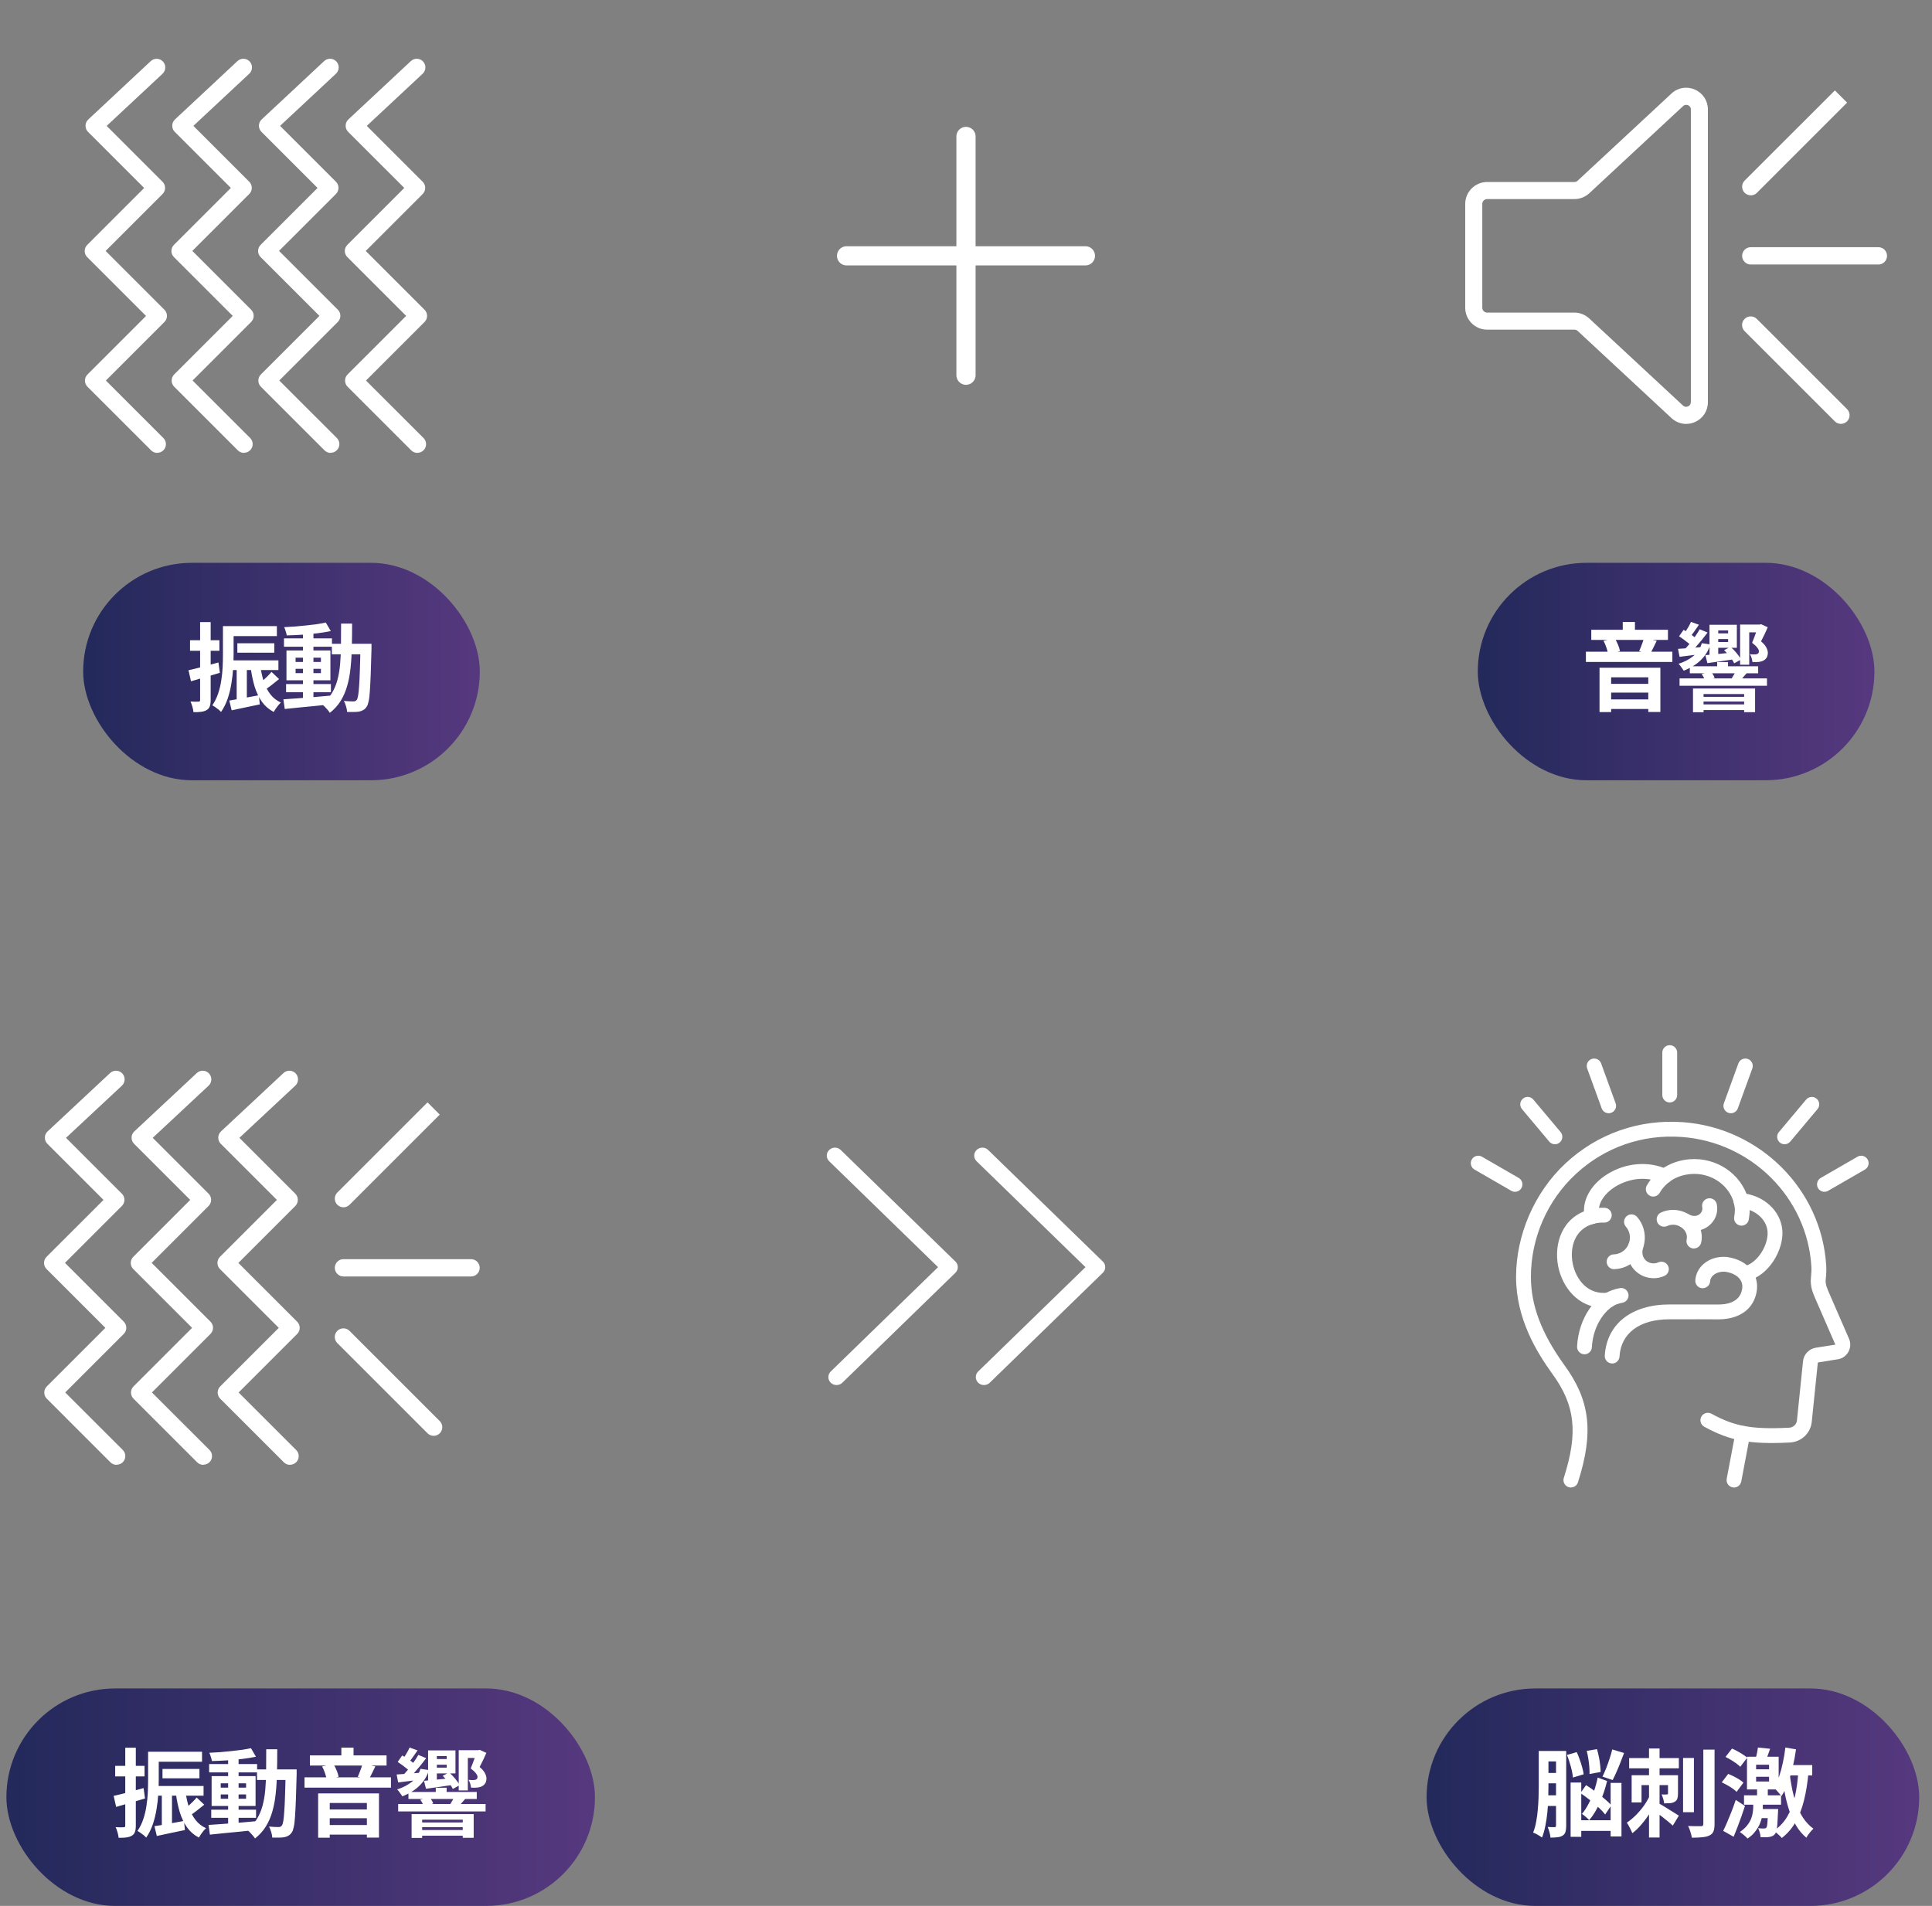<svg width="302" height="298" viewBox="0 0 302 298" fill="none" xmlns="http://www.w3.org/2000/svg">
<rect x="0" y="0" width="302" height="298" fill="#808080" stroke="none"/>
<g clip-path="url(#clip0_1233_108)">
<g clip-path="url(#clip1_1233_108)">
<path d="M24.583 70.813C24.235 70.813 23.887 70.681 23.624 70.418L13.671 60.466C13.146 59.94 13.146 59.082 13.671 58.556L22.828 49.4L13.633 40.205C13.107 39.679 13.107 38.821 13.633 38.295L22.534 29.394L13.764 20.624C13.501 20.369 13.362 20.014 13.37 19.642C13.37 19.279 13.532 18.931 13.803 18.676L23.562 9.558C24.111 9.048 24.962 9.079 25.472 9.62C25.983 10.169 25.952 11.02 25.41 11.53L16.672 19.689L25.41 28.427C25.936 28.953 25.936 29.811 25.41 30.337L16.509 39.238L25.704 48.433C26.23 48.959 26.23 49.817 25.704 50.343L16.548 59.499L25.542 68.493C26.068 69.019 26.068 69.877 25.542 70.403C25.279 70.666 24.931 70.797 24.583 70.797V70.813Z" fill="white"/>
<path d="M38.138 70.813C37.79 70.813 37.442 70.681 37.179 70.419L27.226 60.466C26.971 60.211 26.832 59.87 26.832 59.507C26.832 59.144 26.971 58.803 27.226 58.548L36.382 49.392L27.187 40.197C26.662 39.671 26.662 38.813 27.187 38.287L36.088 29.386L27.319 20.617C27.056 20.361 26.917 20.006 26.924 19.635C26.924 19.271 27.087 18.923 27.358 18.668L37.117 9.551C37.666 9.04 38.517 9.071 39.027 9.612C39.537 10.161 39.506 11.012 38.965 11.523L30.227 19.681L38.965 28.419C39.491 28.945 39.491 29.804 38.965 30.33L30.064 39.23L39.259 48.425C39.785 48.951 39.785 49.81 39.259 50.335L30.103 59.492L39.104 68.485C39.63 69.011 39.63 69.87 39.104 70.395C38.841 70.658 38.493 70.79 38.145 70.79L38.138 70.813Z" fill="white"/>
<path d="M51.688 70.813C51.34 70.813 50.992 70.681 50.729 70.419L40.777 60.466C40.522 60.211 40.382 59.87 40.382 59.507C40.382 59.144 40.522 58.803 40.777 58.548L49.933 49.392L40.738 40.197C40.212 39.671 40.212 38.813 40.738 38.287L49.639 29.386L40.87 20.617C40.607 20.361 40.468 20.006 40.475 19.635C40.475 19.271 40.638 18.923 40.908 18.668L50.668 9.551C51.217 9.04 52.067 9.071 52.578 9.612C53.088 10.161 53.057 11.012 52.516 11.523L43.777 19.681L52.516 28.419C53.042 28.945 53.042 29.804 52.516 30.33L43.615 39.23L52.81 48.425C53.336 48.951 53.336 49.81 52.81 50.335L43.654 59.492L52.655 68.485C53.181 69.011 53.181 69.87 52.655 70.395C52.392 70.658 52.044 70.79 51.696 70.79L51.688 70.813Z" fill="white"/>
<path d="M65.243 70.813C64.895 70.813 64.547 70.681 64.284 70.419L54.331 60.466C54.076 60.211 53.937 59.87 53.937 59.507C53.937 59.144 54.076 58.803 54.331 58.548L63.488 49.392L54.293 40.197C53.767 39.671 53.767 38.813 54.293 38.287L63.194 29.386L54.424 20.617C54.161 20.361 54.022 20.006 54.03 19.635C54.03 19.271 54.192 18.923 54.463 18.668L64.222 9.551C64.771 9.04 65.622 9.071 66.132 9.612C66.643 10.161 66.612 11.012 66.07 11.523L57.332 19.681L66.07 28.419C66.326 28.675 66.465 29.015 66.465 29.378C66.465 29.742 66.326 30.082 66.07 30.337L57.17 39.238L66.364 48.433C66.89 48.959 66.89 49.817 66.364 50.343L57.208 59.499L66.21 68.493C66.736 69.019 66.736 69.877 66.21 70.403C65.947 70.666 65.599 70.797 65.251 70.797L65.243 70.813Z" fill="white"/>
</g>
</g>
<g clip-path="url(#clip2_1233_108)">
<path d="M271.049 232.579C270.98 232.579 270.902 232.579 270.833 232.556C270.206 232.44 269.789 231.829 269.912 231.202L271.297 223.895C271.413 223.268 272.031 222.851 272.65 222.974C273.276 223.09 273.694 223.701 273.57 224.328L272.186 231.635C272.078 232.192 271.59 232.579 271.049 232.579Z" fill="white"/>
<path d="M245.553 232.579C245.437 232.579 245.321 232.563 245.197 232.525C244.586 232.331 244.254 231.674 244.447 231.071C246.72 223.956 246.233 219.68 242.591 214.723C240.178 211.367 236.984 206.162 236.984 199.659C236.984 193.155 239.807 186.458 244.733 181.88C249.729 177.24 256.24 174.959 263.084 175.461C275.117 176.351 284.737 185.979 285.464 197.872C285.503 198.514 285.479 199.187 285.387 200.045C285.309 200.78 285.58 201.391 285.92 202.172L289.029 209.325C289.338 210.037 289.269 210.841 288.859 211.49C288.464 212.117 287.792 212.511 287.057 212.565L284.211 213.022C284.211 213.022 284.157 213.053 284.149 213.083L283.206 222.286C283.036 224.08 281.597 225.449 279.788 225.542C276.563 225.712 274.22 225.619 272.217 225.248C270.237 224.877 268.497 224.227 266.401 223.075C265.837 222.765 265.636 222.062 265.945 221.497C266.255 220.94 266.958 220.732 267.523 221.041C269.394 222.069 270.925 222.642 272.65 222.967C274.467 223.307 276.64 223.384 279.672 223.229C280.321 223.199 280.839 222.704 280.894 222.062L281.837 212.851C281.937 211.777 282.765 210.903 283.832 210.725L286.748 210.261C286.794 210.261 286.848 210.245 286.894 210.245L283.786 203.1C283.384 202.18 282.935 201.136 283.074 199.798C283.152 199.071 283.175 198.522 283.144 198.011C282.494 187.278 273.794 178.578 262.906 177.774C256.727 177.317 250.827 179.382 246.311 183.574C241.856 187.711 239.304 193.573 239.304 199.651C239.304 204.09 240.944 208.444 244.47 213.354C248.569 218.93 249.164 223.918 246.659 231.767C246.504 232.262 246.048 232.571 245.553 232.571V232.579Z" fill="white"/>
<path d="M261.004 172.376C260.362 172.376 259.844 171.858 259.844 171.216V164.581C259.844 163.939 260.362 163.421 261.004 163.421C261.646 163.421 262.164 163.939 262.164 164.581V171.216C262.164 171.858 261.646 172.376 261.004 172.376Z" fill="white"/>
<path d="M251.457 174.062C250.985 174.062 250.536 173.768 250.366 173.296L248.1 167.063C247.884 166.46 248.193 165.795 248.796 165.578C249.392 165.362 250.065 165.671 250.281 166.274L252.547 172.507C252.763 173.111 252.454 173.776 251.851 173.992C251.719 174.039 251.588 174.062 251.457 174.062Z" fill="white"/>
<path d="M243.057 178.91C242.725 178.91 242.4 178.771 242.168 178.493L237.907 173.412C237.497 172.925 237.559 172.19 238.054 171.78C238.541 171.371 239.276 171.432 239.686 171.927L243.947 177.008C244.357 177.495 244.295 178.23 243.8 178.64C243.583 178.825 243.32 178.91 243.057 178.91Z" fill="white"/>
<path d="M236.816 186.342C236.622 186.342 236.421 186.296 236.236 186.187L230.49 182.87C229.933 182.553 229.747 181.841 230.065 181.285C230.382 180.728 231.093 180.542 231.65 180.859L237.396 184.177C237.952 184.494 238.138 185.205 237.821 185.762C237.604 186.133 237.218 186.342 236.816 186.342Z" fill="white"/>
<path d="M270.558 174.062C270.426 174.062 270.295 174.039 270.163 173.992C269.56 173.776 269.251 173.111 269.467 172.507L271.733 166.274C271.95 165.671 272.623 165.362 273.218 165.578C273.821 165.795 274.131 166.46 273.914 167.063L271.648 173.296C271.478 173.768 271.03 174.062 270.558 174.062Z" fill="white"/>
<path d="M278.954 178.911C278.691 178.911 278.428 178.818 278.212 178.64C277.724 178.23 277.655 177.495 278.065 177.008L282.326 171.927C282.736 171.44 283.47 171.371 283.957 171.781C284.445 172.19 284.514 172.925 284.104 173.412L279.843 178.493C279.611 178.764 279.287 178.911 278.954 178.911Z" fill="white"/>
<path d="M285.187 186.342C284.785 186.342 284.398 186.133 284.182 185.762C283.865 185.205 284.05 184.502 284.607 184.177L290.353 180.859C290.91 180.534 291.613 180.728 291.938 181.285C292.255 181.841 292.07 182.545 291.513 182.87L285.767 186.187C285.581 186.296 285.388 186.342 285.187 186.342Z" fill="white"/>
<path d="M272.134 188.863C271.631 188.863 271.167 188.531 271.02 188.028C270.208 185.205 267.386 183.318 264.316 183.566C262.174 183.736 260.434 184.78 259.428 186.512C259.104 187.069 258.392 187.255 257.843 186.93C257.286 186.605 257.101 185.901 257.425 185.345C258.81 182.963 261.261 181.478 264.138 181.254C268.306 180.929 272.134 183.512 273.255 187.386C273.433 188.005 273.077 188.647 272.459 188.825C272.351 188.855 272.242 188.871 272.134 188.871V188.863Z" fill="white"/>
<path d="M272.891 200.277C272.365 200.277 271.886 199.914 271.762 199.38C271.615 198.754 272.002 198.135 272.628 197.988C274.801 197.478 276.464 194.563 276.294 192.536C276.131 190.619 274.337 189.072 272.033 188.863C271.391 188.801 270.927 188.237 270.981 187.603C271.043 186.961 271.615 186.497 272.241 186.551C275.675 186.86 278.351 189.296 278.606 192.343C278.861 195.351 276.533 199.458 273.162 200.254C273.069 200.277 272.984 200.285 272.899 200.285L272.891 200.277Z" fill="white"/>
<path d="M250.634 204.469C246.66 204.469 244.193 201.221 243.559 197.965C242.878 194.493 244.154 190.24 248.546 189.095C249.165 188.933 249.799 189.304 249.962 189.923C250.124 190.541 249.753 191.175 249.134 191.338C246.172 192.111 245.345 195.003 245.832 197.524C246.335 200.1 248.237 202.52 251.338 202.11C251.972 202.033 252.56 202.474 252.637 203.108C252.715 203.742 252.274 204.33 251.64 204.407C251.292 204.453 250.952 204.476 250.627 204.476L250.634 204.469Z" fill="white"/>
<path d="M248.82 191.376C248.247 191.376 247.752 190.951 247.675 190.371C247.629 190.008 247.598 189.636 247.598 189.273C247.598 187.162 248.936 185.051 251.186 183.628C254.109 181.772 257.744 181.486 260.682 182.862C261.262 183.133 261.51 183.829 261.239 184.409C260.968 184.989 260.272 185.236 259.692 184.966C257.032 183.713 254.202 184.463 252.431 185.584C250.861 186.582 249.918 187.958 249.918 189.273C249.918 189.536 249.933 189.799 249.972 190.062C250.057 190.696 249.608 191.284 248.974 191.369C248.92 191.369 248.874 191.376 248.82 191.376Z" fill="white"/>
<path d="M247.681 211.746C247.681 211.746 247.642 211.746 247.619 211.746C246.977 211.715 246.49 211.166 246.521 210.524C246.768 205.93 249.444 202.628 251.957 201.739C252.367 201.592 252.777 201.484 253.195 201.406C253.821 201.283 254.432 201.708 254.548 202.334C254.664 202.961 254.246 203.572 253.62 203.688C253.326 203.742 253.025 203.819 252.731 203.927C251.238 204.461 249.042 206.897 248.833 210.655C248.802 211.274 248.284 211.753 247.673 211.753L247.681 211.746Z" fill="white"/>
<path d="M252.305 198.445C251.678 198.445 251.168 197.95 251.145 197.315C251.129 196.674 251.632 196.14 252.274 196.125C253.511 196.086 254.555 195.15 254.749 193.897C254.865 193.132 254.648 192.374 254.153 191.802C253.728 191.322 253.774 190.588 254.261 190.162C254.741 189.737 255.475 189.791 255.901 190.271C256.852 191.353 257.27 192.807 257.053 194.245C256.69 196.604 254.71 198.367 252.351 198.437C252.344 198.437 252.328 198.437 252.32 198.437L252.305 198.445Z" fill="white"/>
<path d="M258.482 199.852C257.523 199.852 256.572 199.519 255.814 198.87C254.577 197.818 254.121 196.179 254.592 194.477C254.763 193.859 255.404 193.495 256.023 193.673C256.642 193.843 257.005 194.485 256.827 195.104C256.518 196.225 256.998 196.844 257.315 197.114C257.84 197.563 258.591 197.663 259.217 197.377C259.805 197.114 260.485 197.37 260.756 197.95C261.027 198.53 260.771 199.218 260.184 199.488C259.642 199.736 259.055 199.86 258.475 199.86L258.482 199.852Z" fill="white"/>
<path d="M264.778 195.212C264.693 195.212 264.608 195.204 264.522 195.181C263.896 195.042 263.502 194.416 263.649 193.797C263.842 192.939 263.316 192.041 262.388 191.663C261.8 191.423 261.159 191.431 260.617 191.693C260.037 191.964 259.349 191.717 259.071 191.137C258.8 190.557 259.047 189.868 259.627 189.59C260.756 189.056 262.086 189.033 263.27 189.513C265.249 190.317 266.363 192.335 265.914 194.3C265.791 194.841 265.311 195.204 264.785 195.204L264.778 195.212Z" fill="white"/>
<path d="M264.871 192.436C264.199 192.436 263.503 192.258 262.83 191.895C262.265 191.585 262.056 190.882 262.366 190.325C262.675 189.76 263.379 189.551 263.936 189.861C264.562 190.201 265.188 190.209 265.637 189.868C266 189.598 266.171 189.173 266.085 188.747C265.954 188.121 266.356 187.51 266.99 187.378C267.617 187.247 268.228 187.649 268.359 188.283C268.63 189.598 268.119 190.92 267.021 191.732C266.387 192.204 265.645 192.444 264.871 192.444V192.436Z" fill="white"/>
<path d="M252.01 213.184C252.01 213.184 251.963 213.184 251.94 213.184C251.298 213.146 250.811 212.596 250.85 211.955C251.151 207.021 255.026 203.958 260.98 203.958H261.939C264.074 203.958 267.646 203.958 268.512 203.966C269.773 203.989 271.961 203.703 272.317 201.569C272.418 200.973 272.302 200.448 271.977 200.015C271.528 199.404 270.678 198.978 269.649 198.839C268.969 198.793 268.265 198.986 267.809 199.396C267.6 199.581 267.345 199.891 267.322 200.324C267.291 200.966 266.726 201.437 266.1 201.422C265.458 201.391 264.971 200.842 265.002 200.2C265.056 199.233 265.504 198.329 266.27 197.648C267.206 196.821 268.489 196.426 269.881 196.527C271.621 196.759 273.005 197.501 273.833 198.63C274.537 199.581 274.8 200.726 274.591 201.948C274.134 204.67 271.907 206.286 268.628 206.286C268.574 206.286 268.512 206.286 268.458 206.286C267.608 206.271 263.911 206.271 261.924 206.278H260.965C256.294 206.278 253.371 208.451 253.154 212.102C253.116 212.72 252.605 213.192 251.994 213.192L252.01 213.184Z" fill="white"/>
<path d="M248.841 191.369C248.307 191.369 247.836 191.005 247.712 190.464C247.573 189.837 247.959 189.219 248.586 189.08C249.436 188.886 249.985 188.824 250.797 188.84C251.439 188.855 251.95 189.381 251.934 190.023C251.919 190.665 251.385 191.183 250.751 191.16C250.148 191.144 249.753 191.191 249.096 191.338C249.011 191.361 248.926 191.369 248.841 191.369Z" fill="white"/>
<path d="M272.225 191.639C272.163 191.639 272.093 191.639 272.032 191.624C271.397 191.516 270.972 190.92 271.08 190.286C271.22 189.459 271.243 188.91 271.003 187.997C270.841 187.378 271.212 186.744 271.83 186.582C272.449 186.419 273.083 186.791 273.246 187.409C273.586 188.701 273.539 189.621 273.362 190.673C273.269 191.237 272.774 191.639 272.217 191.639H272.225Z" fill="white"/>
</g>
<g clip-path="url(#clip3_1233_108)">
<path d="M264.925 14.005C263.672 13.456 262.265 13.695 261.267 14.631L246.605 28.257C246.466 28.389 246.288 28.458 246.095 28.458H232.461C230.574 28.458 229.035 29.997 229.035 31.884V48.116C229.035 50.003 230.574 51.542 232.461 51.542H246.102C246.288 51.542 246.474 51.611 246.613 51.743L261.275 65.369C261.924 65.972 262.736 66.281 263.564 66.281C264.02 66.281 264.484 66.189 264.933 65.995C266.185 65.446 266.967 64.255 266.967 62.886V17.113C266.967 15.745 266.185 14.554 264.933 14.005H264.925ZM264.291 62.886C264.291 63.312 263.989 63.49 263.858 63.544C263.726 63.598 263.394 63.698 263.077 63.412L248.415 49.786C247.78 49.199 246.953 48.874 246.087 48.874H232.461C232.043 48.874 231.703 48.533 231.703 48.116V31.884C231.703 31.466 232.043 31.126 232.461 31.126H246.102C246.968 31.126 247.796 30.801 248.43 30.214L263.092 16.588C263.402 16.302 263.742 16.402 263.873 16.456C264.005 16.51 264.306 16.688 264.306 17.113V62.886H264.291Z" fill="white"/>
<path d="M293.618 41.357H273.674C272.924 41.357 272.32 40.754 272.32 40.004C272.32 39.254 272.924 38.651 273.674 38.651H293.618C294.368 38.651 294.971 39.254 294.971 40.004C294.971 40.754 294.368 41.357 293.618 41.357Z" fill="white"/>
<path d="M273.672 29.185C274.407 28.45 287.777 15.08 287.777 15.08Z" fill="white"/>
<path d="M273.674 30.538C273.326 30.538 272.978 30.407 272.715 30.144C272.189 29.618 272.189 28.76 272.715 28.234C273.449 27.499 286.82 14.136 286.82 14.136L288.73 16.046C288.73 16.046 275.359 29.417 274.625 30.152C274.362 30.415 274.014 30.546 273.666 30.546L273.674 30.538Z" fill="white"/>
<path d="M273.676 50.815L287.781 64.92Z" fill="white"/>
<path d="M287.771 66.273C287.423 66.273 287.075 66.142 286.812 65.879L272.707 51.774C272.181 51.248 272.181 50.389 272.707 49.864C273.233 49.338 274.091 49.338 274.617 49.864L288.722 63.969C289.248 64.495 289.248 65.353 288.722 65.879C288.459 66.142 288.111 66.273 287.763 66.273H287.771Z" fill="white"/>
</g>
<rect x="223" y="264" width="77" height="34" rx="17" fill="url(#paint0_linear_1233_108)"/>
<path d="M241.295 273.775H244.34V275.41H241.295V273.775ZM241.19 277.21H243.98V278.83H241.19V277.21ZM241.19 280.705H243.98V282.37H241.19V280.705ZM240.53 273.775H242.045V279.235C242.045 279.825 242.035 280.475 242.015 281.185C241.995 281.885 241.95 282.6 241.88 283.33C241.81 284.06 241.705 284.77 241.565 285.46C241.435 286.14 241.26 286.755 241.04 287.305C240.94 287.225 240.805 287.135 240.635 287.035C240.465 286.935 240.29 286.835 240.11 286.735C239.94 286.645 239.785 286.58 239.645 286.54C239.855 286.03 240.015 285.465 240.125 284.845C240.245 284.225 240.33 283.59 240.38 282.94C240.44 282.28 240.48 281.635 240.5 281.005C240.52 280.375 240.53 279.785 240.53 279.235V273.775ZM243.23 273.775H244.82V285.46C244.82 285.84 244.785 286.155 244.715 286.405C244.645 286.655 244.495 286.855 244.265 287.005C244.045 287.145 243.785 287.23 243.485 287.26C243.185 287.3 242.81 287.32 242.36 287.32C242.35 287.1 242.3 286.825 242.21 286.495C242.12 286.165 242.025 285.885 241.925 285.655C242.155 285.665 242.375 285.675 242.585 285.685C242.795 285.685 242.935 285.685 243.005 285.685C243.095 285.685 243.155 285.665 243.185 285.625C243.215 285.585 243.23 285.52 243.23 285.43V273.775ZM244.94 274.39L246.47 273.955C246.64 274.315 246.795 274.705 246.935 275.125C247.085 275.545 247.215 275.955 247.325 276.355C247.435 276.745 247.51 277.1 247.55 277.42L245.87 277.93C245.85 277.63 245.795 277.275 245.705 276.865C245.615 276.455 245.5 276.035 245.36 275.605C245.23 275.165 245.09 274.76 244.94 274.39ZM248.03 273.76L249.635 273.49C249.745 273.88 249.845 274.295 249.935 274.735C250.025 275.165 250.09 275.585 250.13 275.995C250.18 276.395 250.205 276.75 250.205 277.06L248.465 277.375C248.475 277.065 248.465 276.705 248.435 276.295C248.405 275.885 248.355 275.46 248.285 275.02C248.215 274.57 248.13 274.15 248.03 273.76ZM249.74 277.93L251.21 278.47C250.93 279.65 250.555 280.775 250.085 281.845C249.615 282.915 249.06 283.83 248.42 284.59C248.29 284.44 248.11 284.27 247.88 284.08C247.66 283.89 247.46 283.735 247.28 283.615C247.67 283.155 248.02 282.62 248.33 282.01C248.65 281.4 248.93 280.745 249.17 280.045C249.41 279.345 249.6 278.64 249.74 277.93ZM247.04 280.36L247.925 279.115C248.395 279.405 248.88 279.74 249.38 280.12C249.89 280.49 250.365 280.865 250.805 281.245C251.255 281.615 251.61 281.96 251.87 282.28L250.91 283.705C250.66 283.375 250.32 283.01 249.89 282.61C249.46 282.21 248.995 281.815 248.495 281.425C247.995 281.025 247.51 280.67 247.04 280.36ZM245.51 278.71H247.175V287.2H245.51V278.71ZM251.765 278.77H253.46V287.14H251.765V278.77ZM246.29 284.605H252.455V286.27H246.29V284.605ZM252.02 273.535L253.865 274.09C253.685 274.59 253.49 275.1 253.28 275.62C253.08 276.13 252.875 276.62 252.665 277.09C252.465 277.55 252.27 277.96 252.08 278.32L250.49 277.78C250.68 277.4 250.87 276.97 251.06 276.49C251.25 276 251.43 275.5 251.6 274.99C251.77 274.47 251.91 273.985 252.02 273.535ZM254.66 274.885H262.43V276.49H254.66V274.885ZM257.765 273.385H259.415V287.305H257.765V273.385ZM260.735 277.57H262.295V280.45C262.295 280.77 262.26 281.03 262.19 281.23C262.13 281.43 261.995 281.59 261.785 281.71C261.585 281.83 261.35 281.905 261.08 281.935C260.81 281.955 260.495 281.965 260.135 281.965C260.115 281.745 260.065 281.51 259.985 281.26C259.905 281 259.82 280.77 259.73 280.57C259.91 280.58 260.08 280.585 260.24 280.585C260.4 280.585 260.505 280.58 260.555 280.57C260.625 280.57 260.67 280.56 260.69 280.54C260.72 280.52 260.735 280.48 260.735 280.42V277.57ZM257.885 280.75L259.07 281.32C258.77 281.97 258.415 282.63 258.005 283.3C257.595 283.97 257.145 284.595 256.655 285.175C256.175 285.755 255.675 286.24 255.155 286.63C255.065 286.38 254.935 286.1 254.765 285.79C254.605 285.47 254.45 285.2 254.3 284.98C254.78 284.66 255.25 284.27 255.71 283.81C256.17 283.35 256.59 282.855 256.97 282.325C257.35 281.785 257.655 281.26 257.885 280.75ZM259.145 281.89C259.285 281.96 259.47 282.06 259.7 282.19C259.93 282.32 260.175 282.47 260.435 282.64C260.705 282.8 260.97 282.965 261.23 283.135C261.5 283.295 261.74 283.445 261.95 283.585C262.17 283.715 262.33 283.815 262.43 283.885L261.485 285.445C261.295 285.265 261.06 285.06 260.78 284.83C260.5 284.6 260.2 284.36 259.88 284.11C259.57 283.86 259.27 283.63 258.98 283.42C258.69 283.2 258.44 283.02 258.23 282.88L259.145 281.89ZM255.05 277.57H261.305V279.115H256.595V281.815H255.05V277.57ZM263.09 274.87H264.785V283.345H263.09V274.87ZM266.255 273.565H268.01V285.19C268.01 285.7 267.95 286.09 267.83 286.36C267.72 286.63 267.52 286.835 267.23 286.975C266.94 287.125 266.565 287.22 266.105 287.26C265.655 287.31 265.105 287.335 264.455 287.335C264.435 287.165 264.395 286.97 264.335 286.75C264.275 286.53 264.205 286.305 264.125 286.075C264.045 285.855 263.96 285.665 263.87 285.505C264.31 285.515 264.72 285.525 265.1 285.535C265.49 285.535 265.755 285.535 265.895 285.535C266.025 285.535 266.115 285.51 266.165 285.46C266.225 285.41 266.255 285.32 266.255 285.19V273.565ZM274.505 277.81V278.545H276.53V277.81H274.505ZM274.505 275.92V276.64H276.53V275.92H274.505ZM273.08 274.675H278.03V279.79H273.08V274.675ZM272.615 280.705H278.405V282.175H272.615V280.705ZM279.29 275.98H283.28V277.6H279.29V275.98ZM274.505 282.85H277.055V284.275H274.505V282.85ZM274.655 279.64H276.335V281.44H274.655V279.64ZM274.79 273.235L276.695 273.43C276.555 273.85 276.41 274.255 276.26 274.645C276.12 275.025 275.995 275.35 275.885 275.62L274.34 275.38C274.42 275.07 274.505 274.72 274.595 274.33C274.685 273.93 274.75 273.565 274.79 273.235ZM276.38 282.85H277.955C277.955 282.85 277.95 282.92 277.94 283.06C277.94 283.2 277.935 283.315 277.925 283.405C277.895 284.085 277.865 284.655 277.835 285.115C277.805 285.565 277.76 285.92 277.7 286.18C277.64 286.44 277.56 286.635 277.46 286.765C277.34 286.905 277.21 287.005 277.07 287.065C276.93 287.135 276.77 287.185 276.59 287.215C276.44 287.245 276.24 287.26 275.99 287.26C275.75 287.27 275.49 287.27 275.21 287.26C275.2 287.04 275.155 286.795 275.075 286.525C275.005 286.255 274.92 286.03 274.82 285.85C275.03 285.87 275.215 285.885 275.375 285.895C275.535 285.895 275.655 285.895 275.735 285.895C275.905 285.895 276.03 285.85 276.11 285.76C276.16 285.69 276.2 285.56 276.23 285.37C276.26 285.18 276.285 284.9 276.305 284.53C276.335 284.16 276.36 283.67 276.38 283.06V282.85ZM281.105 277L282.695 277.105C282.555 278.705 282.325 280.15 282.005 281.44C281.695 282.72 281.26 283.855 280.7 284.845C280.15 285.835 279.425 286.68 278.525 287.38C278.455 287.28 278.34 287.16 278.18 287.02C278.03 286.88 277.87 286.735 277.7 286.585C277.54 286.445 277.405 286.33 277.295 286.24C278.165 285.65 278.86 284.91 279.38 284.02C279.9 283.13 280.295 282.095 280.565 280.915C280.835 279.735 281.015 278.43 281.105 277ZM279.725 277.135C279.815 277.885 279.94 278.68 280.1 279.52C280.26 280.35 280.48 281.17 280.76 281.98C281.04 282.78 281.4 283.525 281.84 284.215C282.29 284.895 282.83 285.465 283.46 285.925C283.35 286.025 283.225 286.155 283.085 286.315C282.945 286.485 282.805 286.66 282.665 286.84C282.535 287.03 282.435 287.195 282.365 287.335C281.725 286.805 281.185 286.165 280.745 285.415C280.315 284.665 279.955 283.865 279.665 283.015C279.385 282.155 279.165 281.3 279.005 280.45C278.845 279.59 278.72 278.79 278.63 278.05L279.725 277.135ZM269.72 274.705L270.74 273.4C271.01 273.51 271.295 273.65 271.595 273.82C271.895 273.98 272.18 274.15 272.45 274.33C272.72 274.5 272.94 274.665 273.11 274.825L272.03 276.25C271.88 276.09 271.675 275.915 271.415 275.725C271.155 275.535 270.875 275.35 270.575 275.17C270.275 274.99 269.99 274.835 269.72 274.705ZM269.135 278.68L270.14 277.36C270.42 277.47 270.71 277.6 271.01 277.75C271.31 277.9 271.595 278.06 271.865 278.23C272.135 278.4 272.355 278.565 272.525 278.725L271.46 280.165C271.31 280.005 271.105 279.835 270.845 279.655C270.585 279.475 270.305 279.3 270.005 279.13C269.705 278.96 269.415 278.81 269.135 278.68ZM269.36 286.27C269.56 285.87 269.77 285.41 269.99 284.89C270.22 284.36 270.45 283.8 270.68 283.21C270.91 282.61 271.125 282.015 271.325 281.425L272.765 282.37C272.595 282.9 272.41 283.445 272.21 284.005C272.02 284.555 271.82 285.1 271.61 285.64C271.4 286.18 271.195 286.695 270.995 287.185L269.36 286.27ZM279.08 273.235L280.745 273.52C280.615 274.45 280.445 275.365 280.235 276.265C280.025 277.155 279.775 277.995 279.485 278.785C279.195 279.565 278.855 280.245 278.465 280.825C278.385 280.715 278.27 280.575 278.12 280.405C277.98 280.235 277.83 280.065 277.67 279.895C277.52 279.725 277.385 279.59 277.265 279.49C277.595 278.99 277.875 278.41 278.105 277.75C278.335 277.08 278.53 276.36 278.69 275.59C278.86 274.82 278.99 274.035 279.08 273.235ZM274.055 281.68H275.555V282.595C275.555 282.935 275.53 283.315 275.48 283.735C275.43 284.145 275.32 284.57 275.15 285.01C274.98 285.45 274.735 285.88 274.415 286.3C274.105 286.73 273.69 287.12 273.17 287.47C273.03 287.31 272.84 287.13 272.6 286.93C272.37 286.74 272.16 286.575 271.97 286.435C272.43 286.125 272.8 285.795 273.08 285.445C273.36 285.095 273.57 284.75 273.71 284.41C273.85 284.06 273.94 283.725 273.98 283.405C274.03 283.075 274.055 282.785 274.055 282.535V281.68Z" fill="white"/>
<rect x="1" y="264" width="92" height="34" rx="17" fill="url(#paint1_linear_1233_108)"/>
<path d="M23.84 273.895H31.58V275.455H23.84V273.895ZM25.4 276.58H31.175V278.05H25.4V276.58ZM24.26 279.25H31.82V280.765H24.26V279.25ZM23.15 273.895H24.815V278.32C24.815 278.98 24.79 279.7 24.74 280.48C24.7 281.25 24.61 282.045 24.47 282.865C24.34 283.685 24.145 284.48 23.885 285.25C23.625 286.01 23.28 286.7 22.85 287.32C22.76 287.21 22.63 287.085 22.46 286.945C22.29 286.815 22.115 286.685 21.935 286.555C21.765 286.435 21.615 286.345 21.485 286.285C21.875 285.715 22.18 285.095 22.4 284.425C22.63 283.745 22.795 283.05 22.895 282.34C23.005 281.63 23.075 280.935 23.105 280.255C23.135 279.565 23.15 278.92 23.15 278.32V273.895ZM25.295 280.24H26.885V285.925L25.295 286.06V280.24ZM24.14 285.535C24.74 285.445 25.445 285.325 26.255 285.175C27.075 285.025 27.91 284.87 28.76 284.71L28.91 286.135C28.14 286.295 27.375 286.455 26.615 286.615C25.855 286.775 25.155 286.925 24.515 287.065L24.14 285.535ZM30.74 281.05L31.925 282.175C31.515 282.505 31.095 282.84 30.665 283.18C30.235 283.51 29.84 283.785 29.48 284.005L28.595 283.075C28.825 282.905 29.07 282.705 29.33 282.475C29.59 282.245 29.845 282.005 30.095 281.755C30.355 281.495 30.57 281.26 30.74 281.05ZM29 280.225C29.13 281.095 29.315 281.9 29.555 282.64C29.805 283.38 30.145 284.025 30.575 284.575C31.005 285.125 31.55 285.55 32.21 285.85C32.08 285.96 31.945 286.1 31.805 286.27C31.665 286.44 31.53 286.62 31.4 286.81C31.28 287 31.175 287.17 31.085 287.32C30.335 286.92 29.72 286.39 29.24 285.73C28.77 285.06 28.395 284.28 28.115 283.39C27.845 282.5 27.635 281.505 27.485 280.405L29 280.225ZM17.765 280.795C18.365 280.665 19.08 280.49 19.91 280.27C20.75 280.05 21.595 279.82 22.445 279.58L22.67 281.2C21.9 281.43 21.12 281.66 20.33 281.89C19.55 282.12 18.825 282.33 18.155 282.52L17.765 280.795ZM18.005 276.1H22.595V277.75H18.005V276.1ZM19.58 273.265H21.23V285.445C21.23 285.855 21.185 286.18 21.095 286.42C21.015 286.67 20.86 286.865 20.63 287.005C20.41 287.145 20.13 287.24 19.79 287.29C19.46 287.34 19.045 287.36 18.545 287.35C18.525 287.13 18.47 286.855 18.38 286.525C18.29 286.205 18.19 285.925 18.08 285.685C18.36 285.695 18.615 285.705 18.845 285.715C19.085 285.715 19.25 285.71 19.34 285.7C19.43 285.7 19.49 285.685 19.52 285.655C19.56 285.615 19.58 285.545 19.58 285.445V273.265ZM33.02 282.955H40.025V284.23H33.02V282.955ZM32.69 275.815H40.19V277.12H32.69V275.815ZM35.66 274.765H37.295V285.52H35.66V274.765ZM32.6 285.34C33.23 285.3 33.95 285.25 34.76 285.19C35.57 285.13 36.425 285.065 37.325 284.995C38.235 284.915 39.14 284.835 40.04 284.755L40.055 286.12C39.205 286.21 38.345 286.3 37.475 286.39C36.615 286.48 35.785 286.56 34.985 286.63C34.195 286.71 33.47 286.785 32.81 286.855L32.6 285.34ZM34.505 280.57V281.245H38.465V280.57H34.505ZM34.505 278.83V279.505H38.465V278.83H34.505ZM33.08 277.705H39.95V282.37H33.08V277.705ZM39.23 273.34L40.01 274.675C39.38 274.805 38.67 274.92 37.88 275.02C37.1 275.11 36.3 275.185 35.48 275.245C34.66 275.295 33.875 275.33 33.125 275.35C33.095 275.16 33.04 274.945 32.96 274.705C32.89 274.455 32.81 274.24 32.72 274.06C33.28 274.03 33.855 273.995 34.445 273.955C35.035 273.905 35.615 273.85 36.185 273.79C36.765 273.73 37.31 273.665 37.82 273.595C38.34 273.515 38.81 273.43 39.23 273.34ZM40.175 276.655H45.38V278.305H40.175V276.655ZM44.645 276.655H46.37C46.37 276.655 46.37 276.705 46.37 276.805C46.37 276.905 46.37 277.02 46.37 277.15C46.37 277.27 46.37 277.37 46.37 277.45C46.33 278.99 46.29 280.3 46.25 281.38C46.21 282.45 46.165 283.335 46.115 284.035C46.075 284.725 46.01 285.265 45.92 285.655C45.84 286.045 45.74 286.325 45.62 286.495C45.45 286.745 45.27 286.92 45.08 287.02C44.9 287.13 44.685 287.21 44.435 287.26C44.205 287.3 43.925 287.32 43.595 287.32C43.265 287.33 42.92 287.33 42.56 287.32C42.55 287.07 42.495 286.78 42.395 286.45C42.305 286.12 42.19 285.835 42.05 285.595C42.37 285.625 42.665 285.645 42.935 285.655C43.205 285.665 43.41 285.67 43.55 285.67C43.67 285.67 43.77 285.65 43.85 285.61C43.93 285.57 44.005 285.505 44.075 285.415C44.155 285.295 44.225 285.065 44.285 284.725C44.345 284.375 44.395 283.88 44.435 283.24C44.485 282.59 44.525 281.755 44.555 280.735C44.595 279.715 44.625 278.48 44.645 277.03V276.655ZM41.615 273.505H43.34C43.34 274.785 43.325 276 43.295 277.15C43.275 278.3 43.21 279.385 43.1 280.405C43 281.415 42.825 282.355 42.575 283.225C42.335 284.085 41.995 284.87 41.555 285.58C41.115 286.29 40.55 286.915 39.86 287.455C39.77 287.305 39.65 287.145 39.5 286.975C39.36 286.805 39.21 286.64 39.05 286.48C38.9 286.33 38.75 286.205 38.6 286.105C39.23 285.625 39.74 285.075 40.13 284.455C40.52 283.825 40.82 283.13 41.03 282.37C41.24 281.6 41.385 280.76 41.465 279.85C41.545 278.93 41.59 277.945 41.6 276.895C41.61 275.835 41.615 274.705 41.615 273.505ZM48.44 274.465H60.425V276.055H48.44V274.465ZM47.6 277.9H61.115V279.505H47.6V277.9ZM50.63 282.925H58.115V284.29H50.63V282.925ZM50.645 285.355H58.13V286.855H50.645V285.355ZM53.36 273.25H55.265V275.425H53.36V273.25ZM49.73 280.405H59.24V287.32H57.35V281.905H51.545V287.335H49.73V280.405ZM56.66 275.77L58.67 276.19C58.49 276.57 58.31 276.94 58.13 277.3C57.96 277.66 57.805 277.965 57.665 278.215L55.925 277.81C56.015 277.62 56.105 277.405 56.195 277.165C56.295 276.925 56.385 276.685 56.465 276.445C56.555 276.195 56.62 275.97 56.66 275.77ZM50.345 276.19L52.13 275.83C52.32 276.14 52.49 276.48 52.64 276.85C52.79 277.21 52.885 277.53 52.925 277.81L51.05 278.23C51.02 277.95 50.935 277.615 50.795 277.225C50.665 276.835 50.515 276.49 50.345 276.19ZM67.415 275.035H70.535V275.92H67.415V275.035ZM63.845 280.18H74.525V281.275H63.845V280.18ZM65.3 284.95H72.86V285.685H65.3V284.95ZM65.3 286.135H72.86V287.02H65.3V286.135ZM62.24 282.07H75.905V283.225H62.24V282.07ZM62 277.45C62.52 277.42 63.12 277.38 63.8 277.33C64.49 277.27 65.21 277.21 65.96 277.15L65.99 278.215C65.33 278.305 64.675 278.39 64.025 278.47C63.385 278.55 62.79 278.625 62.24 278.695L62 277.45ZM66.275 278.44C66.855 278.39 67.54 278.325 68.33 278.245C69.13 278.165 69.945 278.085 70.775 278.005L70.82 279.07C70.07 279.18 69.33 279.29 68.6 279.4C67.87 279.5 67.2 279.595 66.59 279.685L66.275 278.44ZM65.72 276.565L67.055 276.76C66.845 277.44 66.54 278.04 66.14 278.56C65.74 279.08 65.265 279.53 64.715 279.91C64.165 280.29 63.555 280.61 62.885 280.87C62.835 280.77 62.76 280.655 62.66 280.525C62.56 280.385 62.46 280.245 62.36 280.105C62.26 279.965 62.165 279.86 62.075 279.79C62.985 279.5 63.76 279.095 64.4 278.575C65.05 278.045 65.49 277.375 65.72 276.565ZM74.525 273.655H74.765L74.975 273.595L76.025 274.075C75.865 274.455 75.695 274.83 75.515 275.2C75.335 275.57 75.155 275.93 74.975 276.28C75.355 276.6 75.625 276.91 75.785 277.21C75.945 277.51 76.03 277.78 76.04 278.02C76.04 278.31 75.99 278.555 75.89 278.755C75.79 278.945 75.64 279.105 75.44 279.235C75.34 279.295 75.22 279.35 75.08 279.4C74.95 279.44 74.82 279.47 74.69 279.49C74.55 279.5 74.385 279.51 74.195 279.52C74.005 279.52 73.815 279.515 73.625 279.505C73.615 279.315 73.575 279.11 73.505 278.89C73.435 278.66 73.345 278.46 73.235 278.29C73.405 278.31 73.56 278.32 73.7 278.32C73.84 278.32 73.96 278.32 74.06 278.32C74.13 278.31 74.195 278.3 74.255 278.29C74.325 278.28 74.38 278.265 74.42 278.245C74.57 278.165 74.645 278.025 74.645 277.825C74.645 277.665 74.56 277.48 74.39 277.27C74.23 277.05 73.96 276.795 73.58 276.505C73.78 276.025 73.96 275.555 74.12 275.095C74.29 274.625 74.425 274.21 74.525 273.85V273.655ZM62.165 275.485L62.87 274.48C63.11 274.61 63.365 274.765 63.635 274.945C63.905 275.115 64.155 275.29 64.385 275.47C64.625 275.64 64.82 275.8 64.97 275.95L64.22 277.09C64.08 276.94 63.89 276.77 63.65 276.58C63.42 276.39 63.175 276.2 62.915 276.01C62.655 275.82 62.405 275.645 62.165 275.485ZM64.025 273.235L65.27 273.685C65.02 274.055 64.76 274.425 64.49 274.795C64.23 275.165 63.985 275.48 63.755 275.74L62.81 275.35C62.94 275.15 63.08 274.925 63.23 274.675C63.39 274.425 63.54 274.175 63.68 273.925C63.82 273.675 63.935 273.445 64.025 273.235ZM65.39 274.39L66.62 274.9C66.34 275.27 66.04 275.655 65.72 276.055C65.4 276.445 65.08 276.82 64.76 277.18C64.45 277.54 64.15 277.86 63.86 278.14L62.915 277.66C63.195 277.37 63.49 277.04 63.8 276.67C64.11 276.29 64.405 275.9 64.685 275.5C64.965 275.1 65.2 274.73 65.39 274.39ZM71.705 273.655H74.93V274.87H73.13V279.94H71.705V273.655ZM66.92 273.685H68.285V278.86H66.92V273.685ZM67.46 273.685H71.195V277.285H67.46V276.385H69.83V274.57H67.46V273.685ZM68.12 279.52H69.815V280.855H68.12V279.52ZM64.34 283.645H74.045V287.35H72.335V284.515H65.99V287.365H64.34V283.645ZM65.69 281.395L67.13 281.02C67.26 281.16 67.38 281.32 67.49 281.5C67.61 281.68 67.685 281.845 67.715 281.995L66.2 282.385C66.17 282.245 66.105 282.08 66.005 281.89C65.905 281.7 65.8 281.535 65.69 281.395ZM69.2 277.66L70.205 277.135C70.535 277.415 70.855 277.745 71.165 278.125C71.475 278.495 71.7 278.83 71.84 279.13L70.775 279.715C70.645 279.415 70.43 279.075 70.13 278.695C69.83 278.305 69.52 277.96 69.2 277.66ZM71.105 280.84L72.725 281.26C72.525 281.5 72.335 281.72 72.155 281.92C71.985 282.12 71.825 282.295 71.675 282.445L70.4 282.055C70.52 281.865 70.645 281.655 70.775 281.425C70.915 281.195 71.025 281 71.105 280.84Z" fill="white"/>
<rect x="13" y="88" width="62" height="34" rx="17" fill="url(#paint2_linear_1233_108)"/>
<path d="M35.54 97.895H43.28V99.455H35.54V97.895ZM37.1 100.58H42.875V102.05H37.1V100.58ZM35.96 103.25H43.52V104.765H35.96V103.25ZM34.85 97.895H36.515V102.32C36.515 102.98 36.49 103.7 36.44 104.48C36.4 105.25 36.31 106.045 36.17 106.865C36.04 107.685 35.845 108.48 35.585 109.25C35.325 110.01 34.98 110.7 34.55 111.32C34.46 111.21 34.33 111.085 34.16 110.945C33.99 110.815 33.815 110.685 33.635 110.555C33.465 110.435 33.315 110.345 33.185 110.285C33.575 109.715 33.88 109.095 34.1 108.425C34.33 107.745 34.495 107.05 34.595 106.34C34.705 105.63 34.775 104.935 34.805 104.255C34.835 103.565 34.85 102.92 34.85 102.32V97.895ZM36.995 104.24H38.585V109.925L36.995 110.06V104.24ZM35.84 109.535C36.44 109.445 37.145 109.325 37.955 109.175C38.775 109.025 39.61 108.87 40.46 108.71L40.61 110.135C39.84 110.295 39.075 110.455 38.315 110.615C37.555 110.775 36.855 110.925 36.215 111.065L35.84 109.535ZM42.44 105.05L43.625 106.175C43.215 106.505 42.795 106.84 42.365 107.18C41.935 107.51 41.54 107.785 41.18 108.005L40.295 107.075C40.525 106.905 40.77 106.705 41.03 106.475C41.29 106.245 41.545 106.005 41.795 105.755C42.055 105.495 42.27 105.26 42.44 105.05ZM40.7 104.225C40.83 105.095 41.015 105.9 41.255 106.64C41.505 107.38 41.845 108.025 42.275 108.575C42.705 109.125 43.25 109.55 43.91 109.85C43.78 109.96 43.645 110.1 43.505 110.27C43.365 110.44 43.23 110.62 43.1 110.81C42.98 111 42.875 111.17 42.785 111.32C42.035 110.92 41.42 110.39 40.94 109.73C40.47 109.06 40.095 108.28 39.815 107.39C39.545 106.5 39.335 105.505 39.185 104.405L40.7 104.225ZM29.465 104.795C30.065 104.665 30.78 104.49 31.61 104.27C32.45 104.05 33.295 103.82 34.145 103.58L34.37 105.2C33.6 105.43 32.82 105.66 32.03 105.89C31.25 106.12 30.525 106.33 29.855 106.52L29.465 104.795ZM29.705 100.1H34.295V101.75H29.705V100.1ZM31.28 97.265H32.93V109.445C32.93 109.855 32.885 110.18 32.795 110.42C32.715 110.67 32.56 110.865 32.33 111.005C32.11 111.145 31.83 111.24 31.49 111.29C31.16 111.34 30.745 111.36 30.245 111.35C30.225 111.13 30.17 110.855 30.08 110.525C29.99 110.205 29.89 109.925 29.78 109.685C30.06 109.695 30.315 109.705 30.545 109.715C30.785 109.715 30.95 109.71 31.04 109.7C31.13 109.7 31.19 109.685 31.22 109.655C31.26 109.615 31.28 109.545 31.28 109.445V97.265ZM44.72 106.955H51.725V108.23H44.72V106.955ZM44.39 99.815H51.89V101.12H44.39V99.815ZM47.36 98.765H48.995V109.52H47.36V98.765ZM44.3 109.34C44.93 109.3 45.65 109.25 46.46 109.19C47.27 109.13 48.125 109.065 49.025 108.995C49.935 108.915 50.84 108.835 51.74 108.755L51.755 110.12C50.905 110.21 50.045 110.3 49.175 110.39C48.315 110.48 47.485 110.56 46.685 110.63C45.895 110.71 45.17 110.785 44.51 110.855L44.3 109.34ZM46.205 104.57V105.245H50.165V104.57H46.205ZM46.205 102.83V103.505H50.165V102.83H46.205ZM44.78 101.705H51.65V106.37H44.78V101.705ZM50.93 97.34L51.71 98.675C51.08 98.805 50.37 98.92 49.58 99.02C48.8 99.11 48 99.185 47.18 99.245C46.36 99.295 45.575 99.33 44.825 99.35C44.795 99.16 44.74 98.945 44.66 98.705C44.59 98.455 44.51 98.24 44.42 98.06C44.98 98.03 45.555 97.995 46.145 97.955C46.735 97.905 47.315 97.85 47.885 97.79C48.465 97.73 49.01 97.665 49.52 97.595C50.04 97.515 50.51 97.43 50.93 97.34ZM51.875 100.655H57.08V102.305H51.875V100.655ZM56.345 100.655H58.07C58.07 100.655 58.07 100.705 58.07 100.805C58.07 100.905 58.07 101.02 58.07 101.15C58.07 101.27 58.07 101.37 58.07 101.45C58.03 102.99 57.99 104.3 57.95 105.38C57.91 106.45 57.865 107.335 57.815 108.035C57.775 108.725 57.71 109.265 57.62 109.655C57.54 110.045 57.44 110.325 57.32 110.495C57.15 110.745 56.97 110.92 56.78 111.02C56.6 111.13 56.385 111.21 56.135 111.26C55.905 111.3 55.625 111.32 55.295 111.32C54.965 111.33 54.62 111.33 54.26 111.32C54.25 111.07 54.195 110.78 54.095 110.45C54.005 110.12 53.89 109.835 53.75 109.595C54.07 109.625 54.365 109.645 54.635 109.655C54.905 109.665 55.11 109.67 55.25 109.67C55.37 109.67 55.47 109.65 55.55 109.61C55.63 109.57 55.705 109.505 55.775 109.415C55.855 109.295 55.925 109.065 55.985 108.725C56.045 108.375 56.095 107.88 56.135 107.24C56.185 106.59 56.225 105.755 56.255 104.735C56.295 103.715 56.325 102.48 56.345 101.03V100.655ZM53.315 97.505H55.04C55.04 98.785 55.025 100 54.995 101.15C54.975 102.3 54.91 103.385 54.8 104.405C54.7 105.415 54.525 106.355 54.275 107.225C54.035 108.085 53.695 108.87 53.255 109.58C52.815 110.29 52.25 110.915 51.56 111.455C51.47 111.305 51.35 111.145 51.2 110.975C51.06 110.805 50.91 110.64 50.75 110.48C50.6 110.33 50.45 110.205 50.3 110.105C50.93 109.625 51.44 109.075 51.83 108.455C52.22 107.825 52.52 107.13 52.73 106.37C52.94 105.6 53.085 104.76 53.165 103.85C53.245 102.93 53.29 101.945 53.3 100.895C53.31 99.835 53.315 98.705 53.315 97.505Z" fill="white"/>
<rect x="231" y="88" width="62" height="34" rx="17" fill="url(#paint3_linear_1233_108)"/>
<path d="M248.74 98.465H260.725V100.055H248.74V98.465ZM247.9 101.9H261.415V103.505H247.9V101.9ZM250.93 106.925H258.415V108.29H250.93V106.925ZM250.945 109.355H258.43V110.855H250.945V109.355ZM253.66 97.25H255.565V99.425H253.66V97.25ZM250.03 104.405H259.54V111.32H257.65V105.905H251.845V111.335H250.03V104.405ZM256.96 99.77L258.97 100.19C258.79 100.57 258.61 100.94 258.43 101.3C258.26 101.66 258.105 101.965 257.965 102.215L256.225 101.81C256.315 101.62 256.405 101.405 256.495 101.165C256.595 100.925 256.685 100.685 256.765 100.445C256.855 100.195 256.92 99.97 256.96 99.77ZM250.645 100.19L252.43 99.83C252.62 100.14 252.79 100.48 252.94 100.85C253.09 101.21 253.185 101.53 253.225 101.81L251.35 102.23C251.32 101.95 251.235 101.615 251.095 101.225C250.965 100.835 250.815 100.49 250.645 100.19ZM267.715 99.035H270.835V99.92H267.715V99.035ZM264.145 104.18H274.825V105.275H264.145V104.18ZM265.6 108.95H273.16V109.685H265.6V108.95ZM265.6 110.135H273.16V111.02H265.6V110.135ZM262.54 106.07H276.205V107.225H262.54V106.07ZM262.3 101.45C262.82 101.42 263.42 101.38 264.1 101.33C264.79 101.27 265.51 101.21 266.26 101.15L266.29 102.215C265.63 102.305 264.975 102.39 264.325 102.47C263.685 102.55 263.09 102.625 262.54 102.695L262.3 101.45ZM266.575 102.44C267.155 102.39 267.84 102.325 268.63 102.245C269.43 102.165 270.245 102.085 271.075 102.005L271.12 103.07C270.37 103.18 269.63 103.29 268.9 103.4C268.17 103.5 267.5 103.595 266.89 103.685L266.575 102.44ZM266.02 100.565L267.355 100.76C267.145 101.44 266.84 102.04 266.44 102.56C266.04 103.08 265.565 103.53 265.015 103.91C264.465 104.29 263.855 104.61 263.185 104.87C263.135 104.77 263.06 104.655 262.96 104.525C262.86 104.385 262.76 104.245 262.66 104.105C262.56 103.965 262.465 103.86 262.375 103.79C263.285 103.5 264.06 103.095 264.7 102.575C265.35 102.045 265.79 101.375 266.02 100.565ZM274.825 97.655H275.065L275.275 97.595L276.325 98.075C276.165 98.455 275.995 98.83 275.815 99.2C275.635 99.57 275.455 99.93 275.275 100.28C275.655 100.6 275.925 100.91 276.085 101.21C276.245 101.51 276.33 101.78 276.34 102.02C276.34 102.31 276.29 102.555 276.19 102.755C276.09 102.945 275.94 103.105 275.74 103.235C275.64 103.295 275.52 103.35 275.38 103.4C275.25 103.44 275.12 103.47 274.99 103.49C274.85 103.5 274.685 103.51 274.495 103.52C274.305 103.52 274.115 103.515 273.925 103.505C273.915 103.315 273.875 103.11 273.805 102.89C273.735 102.66 273.645 102.46 273.535 102.29C273.705 102.31 273.86 102.32 274 102.32C274.14 102.32 274.26 102.32 274.36 102.32C274.43 102.31 274.495 102.3 274.555 102.29C274.625 102.28 274.68 102.265 274.72 102.245C274.87 102.165 274.945 102.025 274.945 101.825C274.945 101.665 274.86 101.48 274.69 101.27C274.53 101.05 274.26 100.795 273.88 100.505C274.08 100.025 274.26 99.555 274.42 99.095C274.59 98.625 274.725 98.21 274.825 97.85V97.655ZM262.465 99.485L263.17 98.48C263.41 98.61 263.665 98.765 263.935 98.945C264.205 99.115 264.455 99.29 264.685 99.47C264.925 99.64 265.12 99.8 265.27 99.95L264.52 101.09C264.38 100.94 264.19 100.77 263.95 100.58C263.72 100.39 263.475 100.2 263.215 100.01C262.955 99.82 262.705 99.645 262.465 99.485ZM264.325 97.235L265.57 97.685C265.32 98.055 265.06 98.425 264.79 98.795C264.53 99.165 264.285 99.48 264.055 99.74L263.11 99.35C263.24 99.15 263.38 98.925 263.53 98.675C263.69 98.425 263.84 98.175 263.98 97.925C264.12 97.675 264.235 97.445 264.325 97.235ZM265.69 98.39L266.92 98.9C266.64 99.27 266.34 99.655 266.02 100.055C265.7 100.445 265.38 100.82 265.06 101.18C264.75 101.54 264.45 101.86 264.16 102.14L263.215 101.66C263.495 101.37 263.79 101.04 264.1 100.67C264.41 100.29 264.705 99.9 264.985 99.5C265.265 99.1 265.5 98.73 265.69 98.39ZM272.005 97.655H275.23V98.87H273.43V103.94H272.005V97.655ZM267.22 97.685H268.585V102.86H267.22V97.685ZM267.76 97.685H271.495V101.285H267.76V100.385H270.13V98.57H267.76V97.685ZM268.42 103.52H270.115V104.855H268.42V103.52ZM264.64 107.645H274.345V111.35H272.635V108.515H266.29V111.365H264.64V107.645ZM265.99 105.395L267.43 105.02C267.56 105.16 267.68 105.32 267.79 105.5C267.91 105.68 267.985 105.845 268.015 105.995L266.5 106.385C266.47 106.245 266.405 106.08 266.305 105.89C266.205 105.7 266.1 105.535 265.99 105.395ZM269.5 101.66L270.505 101.135C270.835 101.415 271.155 101.745 271.465 102.125C271.775 102.495 272 102.83 272.14 103.13L271.075 103.715C270.945 103.415 270.73 103.075 270.43 102.695C270.13 102.305 269.82 101.96 269.5 101.66ZM271.405 104.84L273.025 105.26C272.825 105.5 272.635 105.72 272.455 105.92C272.285 106.12 272.125 106.295 271.975 106.445L270.7 106.055C270.82 105.865 270.945 105.655 271.075 105.425C271.215 105.195 271.325 105 271.405 104.84Z" fill="white"/>
<path d="M132.332 40H169.665M150.999 21.333V58.667" stroke="white" stroke-width="3" stroke-linecap="round" stroke-linejoin="round"/>
<path d="M130.516 179.44C130.192 179.44 129.86 179.565 129.612 179.806C129.114 180.29 129.114 181.081 129.612 181.565L146.633 198.126L129.86 214.438C129.363 214.922 129.363 215.714 129.86 216.197C130.358 216.681 131.171 216.681 131.669 216.197L149.346 199.006C149.843 198.522 149.843 197.731 149.346 197.247L131.42 179.806C131.171 179.565 130.84 179.44 130.516 179.44L130.516 179.44Z" fill="white"/>
<path d="M153.559 179.44C153.235 179.44 152.903 179.565 152.655 179.806C152.157 180.29 152.157 181.081 152.655 181.565L169.676 198.126L152.903 214.438C152.406 214.922 152.406 215.714 152.903 216.197C153.401 216.681 154.214 216.681 154.712 216.197L172.389 199.006C172.886 198.522 172.886 197.731 172.389 197.247L154.463 179.806C154.214 179.565 153.883 179.44 153.559 179.44L153.559 179.44Z" fill="white"/>
<path d="M18.227 229.039C17.879 229.039 17.531 228.907 17.268 228.644L7.316 218.692C7.061 218.436 6.921 218.096 6.921 217.733C6.921 217.369 7.061 217.029 7.316 216.774L16.472 207.618L7.277 198.423C6.751 197.897 6.751 197.039 7.277 196.513L16.178 187.612L7.409 178.842C7.146 178.587 7.007 178.231 7.014 177.86C7.014 177.497 7.177 177.149 7.447 176.894L17.207 167.776C17.756 167.266 18.606 167.297 19.117 167.838C19.627 168.387 19.596 169.238 19.055 169.748L10.316 177.907L19.055 186.645C19.581 187.171 19.581 188.029 19.055 188.555L10.154 197.456L19.349 206.651C19.875 207.177 19.875 208.035 19.349 208.561L10.193 217.717L19.194 226.711C19.72 227.237 19.72 228.095 19.194 228.621C18.931 228.884 18.583 229.015 18.235 229.015L18.227 229.039Z" fill="white"/>
<path d="M31.782 229.039C31.434 229.039 31.086 228.907 30.823 228.644L20.871 218.692C20.615 218.436 20.476 218.096 20.476 217.733C20.476 217.369 20.615 217.029 20.871 216.774L30.027 207.618L20.832 198.423C20.306 197.897 20.306 197.039 20.832 196.513L29.733 187.612L20.963 178.842C20.7 178.587 20.561 178.231 20.569 177.86C20.569 177.497 20.731 177.149 21.002 176.894L30.761 167.776C31.31 167.266 32.161 167.297 32.671 167.838C33.182 168.387 33.151 169.238 32.61 169.748L23.871 177.907L32.61 186.645C33.135 187.171 33.135 188.029 32.61 188.555L23.709 197.456L32.903 206.651C33.429 207.177 33.429 208.035 32.903 208.561L23.747 217.717L32.749 226.711C33.275 227.237 33.275 228.095 32.749 228.621C32.486 228.884 32.138 229.015 31.79 229.015L31.782 229.039Z" fill="white"/>
<path d="M45.333 229.039C44.985 229.039 44.637 228.907 44.374 228.644L34.421 218.692C34.166 218.436 34.027 218.096 34.027 217.733C34.027 217.369 34.166 217.029 34.421 216.774L43.578 207.618L34.383 198.423C33.857 197.897 33.857 197.039 34.383 196.513L43.284 187.612L34.514 178.842C34.251 178.587 34.112 178.231 34.12 177.86C34.12 177.497 34.282 177.149 34.553 176.894L44.312 167.776C44.861 167.266 45.712 167.297 46.222 167.838C46.733 168.387 46.702 169.238 46.16 169.748L37.422 177.907L46.16 186.645C46.416 186.9 46.555 187.241 46.555 187.604C46.555 187.967 46.416 188.308 46.16 188.563L37.259 197.464L46.454 206.659C46.98 207.185 46.98 208.043 46.454 208.569L37.298 217.725L46.3 226.719C46.825 227.244 46.825 228.103 46.3 228.629C46.037 228.892 45.689 229.023 45.341 229.023L45.333 229.039Z" fill="white"/>
<path d="M73.633 199.583H53.689C52.939 199.583 52.336 198.979 52.336 198.229C52.336 197.479 52.939 196.876 53.689 196.876H73.633C74.383 196.876 74.987 197.479 74.987 198.229C74.987 198.979 74.383 199.583 73.633 199.583Z" fill="white"/>
<path d="M53.691 187.411C54.426 186.676 67.797 173.305 67.797 173.305Z" fill="white"/>
<path d="M53.689 188.764C53.341 188.764 52.993 188.632 52.73 188.37C52.205 187.844 52.205 186.985 52.73 186.459L66.828 172.362L68.738 174.272C68.738 174.272 55.367 187.643 54.633 188.377C54.37 188.64 54.022 188.772 53.674 188.772L53.689 188.764Z" fill="white"/>
<path d="M53.691 209.04L67.797 223.146Z" fill="white"/>
<path d="M67.791 224.499C67.443 224.499 67.095 224.368 66.832 224.105L52.726 209.999C52.201 209.473 52.201 208.615 52.726 208.089C53.252 207.563 54.111 207.563 54.636 208.089L68.742 222.195C69.268 222.72 69.268 223.579 68.742 224.105C68.479 224.368 68.131 224.499 67.783 224.499H67.791Z" fill="white"/>
<defs>
<linearGradient id="paint0_linear_1233_108" x1="300" y1="281" x2="223" y2="281" gradientUnits="userSpaceOnUse">
<stop stop-color="#56387E"/>
<stop offset="1" stop-color="#23295B"/>
</linearGradient>
<linearGradient id="paint1_linear_1233_108" x1="93" y1="281" x2="1" y2="281" gradientUnits="userSpaceOnUse">
<stop stop-color="#56387E"/>
<stop offset="1" stop-color="#23295B"/>
</linearGradient>
<linearGradient id="paint2_linear_1233_108" x1="75" y1="105" x2="13" y2="105" gradientUnits="userSpaceOnUse">
<stop stop-color="#56387E"/>
<stop offset="1" stop-color="#23295B"/>
</linearGradient>
<linearGradient id="paint3_linear_1233_108" x1="293" y1="105" x2="231" y2="105" gradientUnits="userSpaceOnUse">
<stop stop-color="#56387E"/>
<stop offset="1" stop-color="#23295B"/>
</linearGradient>
<clipPath id="clip0_1233_108">
<rect width="80" height="80" fill="white"/>
</clipPath>
<clipPath id="clip1_1233_108">
<rect width="80" height="80" fill="white"/>
</clipPath>
<clipPath id="clip2_1233_108">
<rect width="80" height="80" fill="white" transform="translate(221 158)"/>
</clipPath>
<clipPath id="clip3_1233_108">
<rect width="80" height="80" fill="white" transform="translate(222)"/>
</clipPath>
</defs>
</svg>
